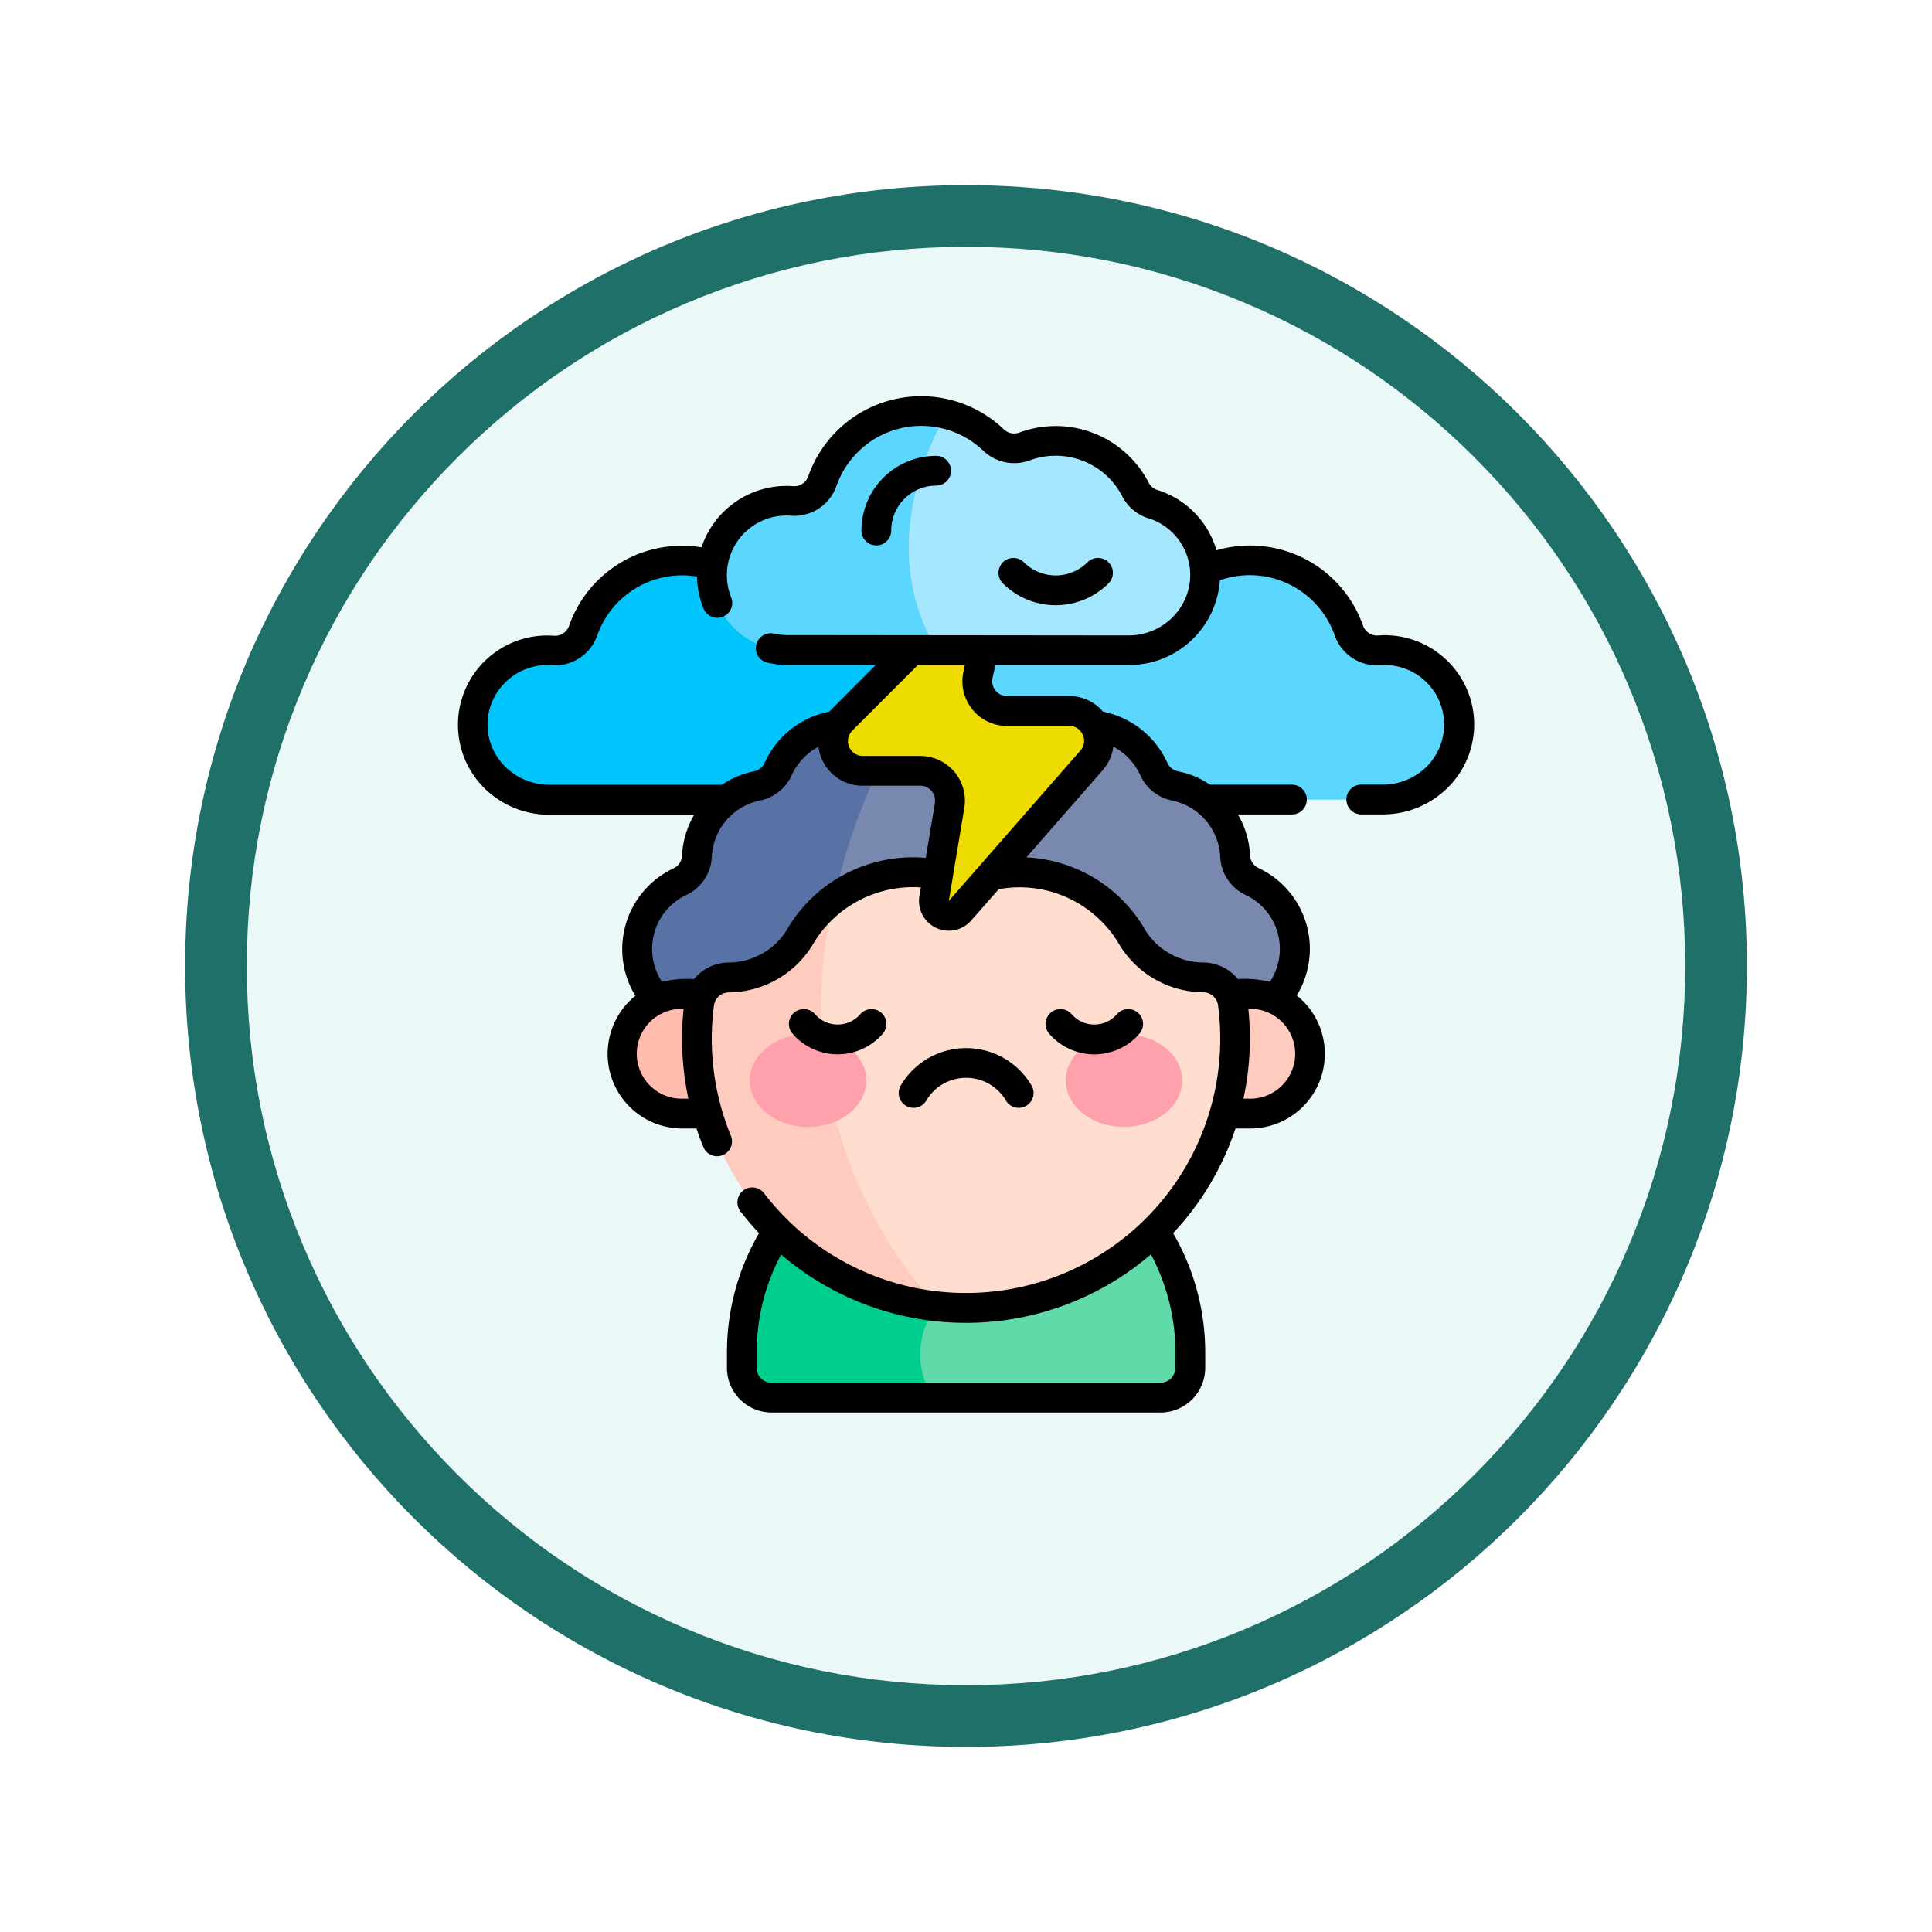 <svg xmlns="http://www.w3.org/2000/svg" xmlns:xlink="http://www.w3.org/1999/xlink" width="93.934" height="93.934" viewBox="0 0 93.934 93.934">
  <defs>
    <filter id="Trazado_982547" x="0" y="0" width="93.934" height="93.934" filterUnits="userSpaceOnUse">
      <feOffset dy="3" input="SourceAlpha"/>
      <feGaussianBlur stdDeviation="3" result="blur"/>
      <feFlood flood-opacity="0.161"/>
      <feComposite operator="in" in2="blur"/>
      <feComposite in="SourceGraphic"/>
    </filter>
  </defs>
  <g id="Grupo_1206332" data-name="Grupo 1206332" transform="translate(-189 -4755.033)">
    <g id="Grupo_1183817" data-name="Grupo 1183817" transform="translate(0 4408.973)">
      <g id="Grupo_1181939" data-name="Grupo 1181939" transform="translate(0 -388.939)">
        <g id="Grupo_1175133" data-name="Grupo 1175133" transform="translate(-0.033 -1251)">
          <g id="Grupo_1167337" data-name="Grupo 1167337" transform="translate(198.033 1992)">
            <g id="Grupo_1166720" data-name="Grupo 1166720">
              <g id="Grupo_1164305" data-name="Grupo 1164305">
                <g id="Grupo_1163948" data-name="Grupo 1163948">
                  <g id="Grupo_1158168" data-name="Grupo 1158168">
                    <g id="Grupo_1152576" data-name="Grupo 1152576">
                      <g id="Grupo_1148633" data-name="Grupo 1148633">
                        <g id="Grupo_1148525" data-name="Grupo 1148525">
                          <g transform="matrix(1, 0, 0, 1, -9, -6)" filter="url(#Trazado_982547)">
                            <g id="Trazado_982547-2" data-name="Trazado 982547" transform="translate(9 6)" fill="#eaf9f8">
                              <path d="M 37.967 74.434 C 33.043 74.434 28.268 73.47 23.773 71.568 C 19.43 69.732 15.53 67.102 12.181 63.753 C 8.831 60.403 6.202 56.503 4.365 52.161 C 2.464 47.666 1.5 42.89 1.5 37.967 C 1.5 33.043 2.464 28.268 4.365 23.773 C 6.202 19.43 8.831 15.53 12.181 12.181 C 15.53 8.831 19.43 6.202 23.773 4.365 C 28.268 2.464 33.043 1.5 37.967 1.5 C 42.89 1.5 47.666 2.464 52.161 4.365 C 56.503 6.202 60.403 8.831 63.753 12.181 C 67.102 15.53 69.732 19.43 71.568 23.773 C 73.47 28.268 74.434 33.043 74.434 37.967 C 74.434 42.89 73.47 47.666 71.568 52.161 C 69.732 56.503 67.102 60.403 63.753 63.753 C 60.403 67.102 56.503 69.732 52.161 71.568 C 47.666 73.47 42.89 74.434 37.967 74.434 Z" stroke="none"/>
                              <path d="M 37.967 3 C 33.245 3 28.666 3.924 24.357 5.747 C 20.194 7.508 16.454 10.029 13.242 13.242 C 10.029 16.454 7.508 20.194 5.747 24.357 C 3.924 28.666 3 33.245 3 37.967 C 3 42.689 3.924 47.268 5.747 51.577 C 7.508 55.74 10.029 59.48 13.242 62.692 C 16.454 65.904 20.194 68.426 24.357 70.187 C 28.666 72.009 33.245 72.934 37.967 72.934 C 42.689 72.934 47.268 72.009 51.577 70.187 C 55.74 68.426 59.48 65.904 62.692 62.692 C 65.904 59.48 68.426 55.74 70.187 51.577 C 72.009 47.268 72.934 42.689 72.934 37.967 C 72.934 33.245 72.009 28.666 70.187 24.357 C 68.426 20.194 65.904 16.454 62.692 13.242 C 59.48 10.029 55.74 7.508 51.577 5.747 C 47.268 3.924 42.689 3 37.967 3 M 37.967 0 C 58.935 0 75.934 16.998 75.934 37.967 C 75.934 58.935 58.935 75.934 37.967 75.934 C 16.998 75.934 0 58.935 0 37.967 C 0 16.998 16.998 0 37.967 0 Z" stroke="none" fill="#1f7069"/>
                            </g>
                          </g>
                        </g>
                      </g>
                    </g>
                  </g>
                </g>
              </g>
            </g>
          </g>
        </g>
      </g>
    </g>
    <g id="depresion" transform="translate(211.257 4774.288)">
      <g id="Grupo_1206330" data-name="Grupo 1206330" transform="translate(0.724 0.725)">
        <path id="Trazado_1053033" data-name="Trazado 1053033" d="M55.47,90.706a3.691,3.691,0,0,1-3.705,3.705H11.2A3.691,3.691,0,0,1,7.5,90.706a3.634,3.634,0,0,1,3.634-3.563,1.541,1.541,0,0,0,1.742-.967,5.091,5.091,0,0,1,4.8-3.394,5.476,5.476,0,0,1,4.362,2.181h18.9A5.476,5.476,0,0,1,45.3,82.781a5.091,5.091,0,0,1,4.8,3.394c.34.965,1.141.967,1.742.967A3.634,3.634,0,0,1,55.47,90.706Z" transform="translate(-7.499 -75.513)" fill="#5ad6ff"/>
        <path id="Trazado_1053034" data-name="Trazado 1053034" d="M30.068,85.218v9.193H11.2A3.691,3.691,0,0,1,7.5,90.706a3.634,3.634,0,0,1,3.634-3.563,1.541,1.541,0,0,0,1.742-.967,5.091,5.091,0,0,1,4.8-3.394,5.476,5.476,0,0,1,4.362,2.181h8.006Z" transform="translate(-7.499 -75.513)" fill="#00c5fd"/>
        <path id="Trazado_1053035" data-name="Trazado 1053035" d="M122.3,169.741a3.676,3.676,0,0,1-3.7,3.6H94.013a3.676,3.676,0,0,1-3.7-3.6,3.634,3.634,0,0,1,2.089-3.32,1.446,1.446,0,0,0,.821-1.244,3.671,3.671,0,0,1,2.894-3.4,1.443,1.443,0,0,0,1.048-.809,3.637,3.637,0,0,1,5.049-1.729,1.373,1.373,0,0,0,.642.166,1.457,1.457,0,0,0,1-.382,3.636,3.636,0,0,1,4.891,0,1.437,1.437,0,0,0,1.645.216,3.637,3.637,0,0,1,5.049,1.729,1.448,1.448,0,0,0,1.049.81,3.672,3.672,0,0,1,2.894,3.4,1.442,1.442,0,0,0,.821,1.243,3.636,3.636,0,0,1,2.088,3.32Z" transform="translate(-82.32 -143.544)" fill="#7888af"/>
        <path id="Trazado_1053036" data-name="Trazado 1053036" d="M99.3,180.149H94.013a3.676,3.676,0,0,1-3.7-3.6,3.634,3.634,0,0,1,2.089-3.32,1.446,1.446,0,0,0,.821-1.244,3.671,3.671,0,0,1,2.894-3.4,1.443,1.443,0,0,0,1.048-.809,3.637,3.637,0,0,1,5.049-1.729,1.373,1.373,0,0,0,.642.166A28.055,28.055,0,0,0,99.3,180.149Z" transform="translate(-82.32 -150.348)" fill="#5972a5"/>
        <path id="Trazado_1053037" data-name="Trazado 1053037" d="M91.512,306.952H85.7a2.907,2.907,0,0,1,0-5.815h5.815Z" transform="translate(-75.522 -272.789)" fill="#ffbbae"/>
        <path id="Trazado_1053038" data-name="Trazado 1053038" d="M338.79,306.952H344.6a2.907,2.907,0,0,0,0-5.815H338.79Z" transform="translate(-306.808 -272.789)" fill="#ffcbbe"/>
        <path id="Trazado_1053039" data-name="Trazado 1053039" d="M164.832,379.8v.733a1.448,1.448,0,0,1-1.448,1.448h-18.91a1.448,1.448,0,0,1-1.448-1.448V379.8a10.9,10.9,0,0,1,21.806,0Z" transform="translate(-129.943 -334.012)" fill="#60daa8"/>
        <path id="Trazado_1053040" data-name="Trazado 1053040" d="M152.512,378.405a3.783,3.783,0,0,0-.178,4.438h-7.86a1.448,1.448,0,0,1-1.448-1.448v-.733a10.9,10.9,0,0,1,9.486-10.811Z" transform="translate(-129.943 -334.87)" fill="#00ce8e"/>
        <path id="Trazado_1053041" data-name="Trazado 1053041" d="M148.952,247.891a13.09,13.09,0,0,1-14.5,13.007l-7.739-3.663h0a13.059,13.059,0,0,1-3.415-5.71l-.26-5.815a1.47,1.47,0,0,1,1.279-.807,4.087,4.087,0,0,0,3.558-2.1,6,6,0,0,1,1.585-1.745c2.227-1.651,5.268-1.577,6.41-.435,1.454-1.454,5.981-1.176,8,2.181a4.087,4.087,0,0,0,3.558,2.1,1.459,1.459,0,0,1,1.417,1.259A13.255,13.255,0,0,1,148.952,247.891Z" transform="translate(-111.883 -217.363)" fill="#ffddcf"/>
        <path id="Trazado_1053042" data-name="Trazado 1053042" d="M132.1,272.781a13.083,13.083,0,0,1-11.666-13.007,13.251,13.251,0,0,1,.113-1.728,1.459,1.459,0,0,1,1.417-1.259,4.087,4.087,0,0,0,3.558-2.1,6,6,0,0,1,1.585-1.745A21.856,21.856,0,0,0,132.1,272.781Z" transform="translate(-109.533 -229.246)" fill="#ffcbbe"/>
        <path id="Trazado_1053043" data-name="Trazado 1053043" d="M197.115,82.837l-7.7,7.7a1.448,1.448,0,0,0,1.024,2.472h2.79a1.448,1.448,0,0,1,1.428,1.686l-.754,4.523a.724.724,0,0,0,1.259.6l6.4-7.311a1.448,1.448,0,0,0-1.09-2.4h-3.018a1.448,1.448,0,0,1-1.417-1.748l1.179-5.574" transform="translate(-171.464 -75.515)" fill="#eedb00"/>
        <path id="Trazado_1053044" data-name="Trazado 1053044" d="M151.955,15.452a3.7,3.7,0,0,1-3.7,3.669H131.675a3.691,3.691,0,0,1-3.705-3.705,3.634,3.634,0,0,1,3.634-3.563c.095,0,.188,0,.28.011a1.447,1.447,0,0,0,1.462-.978,5.086,5.086,0,0,1,8.31-1.99,1.447,1.447,0,0,0,1.5.324,4.367,4.367,0,0,1,5.41,2.1,1.422,1.422,0,0,0,.846.7A3.635,3.635,0,0,1,151.955,15.452Z" transform="translate(-116.339 -7.492)" fill="#a4e7ff"/>
        <path id="Trazado_1053045" data-name="Trazado 1053045" d="M138.923,19.121h-7.248a3.691,3.691,0,0,1-3.705-3.705,3.634,3.634,0,0,1,3.634-3.563c.095,0,.188,0,.28.011a1.447,1.447,0,0,0,1.462-.978,5.094,5.094,0,0,1,6.02-3.247C138.428,9.282,136.034,14.347,138.923,19.121Z" transform="translate(-116.339 -7.491)" fill="#5ad6ff"/>
        <g id="Grupo_1206329" data-name="Grupo 1206329" transform="translate(13.472 30.296)">
          <g id="Grupo_1206328" data-name="Grupo 1206328">
            <ellipse id="Elipse_14278" data-name="Elipse 14278" cx="2.834" cy="2.257" rx="2.834" ry="2.257" fill="#ffa1ac"/>
            <ellipse id="Elipse_14279" data-name="Elipse 14279" cx="2.834" cy="2.257" rx="2.834" ry="2.257" transform="translate(15.36)" fill="#ffa1ac"/>
          </g>
        </g>
      </g>
      <g id="Grupo_1206331" data-name="Grupo 1206331" transform="translate(0 0.002)">
        <path id="Trazado_1053046" data-name="Trazado 1053046" d="M48,12.767a4.331,4.331,0,0,0-3.271-1.124.723.723,0,0,1-.723-.5A5.825,5.825,0,0,0,36.889,7.5a4.344,4.344,0,0,0-2.873-2.932.7.7,0,0,1-.419-.344,5.089,5.089,0,0,0-6.308-2.443.728.728,0,0,1-.75-.17,5.818,5.818,0,0,0-9.492,2.273.725.725,0,0,1-.726.5,4.356,4.356,0,0,0-4.47,2.972,5.818,5.818,0,0,0-6.434,3.8.723.723,0,0,1-.725.5,4.342,4.342,0,0,0-3.446,7.363,4.488,4.488,0,0,0,3.184,1.341h7.064a4.323,4.323,0,0,0-.589,1.977.72.72,0,0,1-.405.623,4.34,4.34,0,0,0-1.865,6.2A3.629,3.629,0,0,0,10.9,35.612h.707c.105.317.221.631.35.94A.724.724,0,0,0,13.293,36a12.4,12.4,0,0,1-.836-6.376.734.734,0,0,1,.72-.63,4.817,4.817,0,0,0,4.158-2.452,5.65,5.65,0,0,1,5.18-2.65l-.071.425A1.447,1.447,0,0,0,24.963,25.5L26.3,23.978a5.622,5.622,0,0,1,5.786,2.559,4.818,4.818,0,0,0,4.159,2.452.734.734,0,0,1,.719.63,12.361,12.361,0,0,1-22.068,9.144.724.724,0,0,0-1.15.88q.425.556.9,1.059a11.581,11.581,0,0,0-1.559,5.815v.733a2.175,2.175,0,0,0,2.172,2.172h18.91a2.175,2.175,0,0,0,2.172-2.172v-.733a11.586,11.586,0,0,0-1.56-5.817,13.773,13.773,0,0,0,3.032-5.088h.712a3.63,3.63,0,0,0,2.266-6.467,4.344,4.344,0,0,0-1.865-6.2.716.716,0,0,1-.406-.621,4.318,4.318,0,0,0-.589-1.979h2.625a.724.724,0,0,0,0-1.448H36.574a4.243,4.243,0,0,0-1.531-.646.729.729,0,0,1-.532-.393,4.38,4.38,0,0,0-3.137-2.511,2.147,2.147,0,0,0-1.649-.758H26.707A.723.723,0,0,1,26,13.717l.135-.638h6.5a4.427,4.427,0,0,0,4.418-4.122,4.382,4.382,0,0,1,5.581,2.671,2.171,2.171,0,0,0,2.2,1.459,2.894,2.894,0,0,1,2.305,4.9,3.031,3.031,0,0,1-2.15.907h-1.06a.724.724,0,1,0,0,1.448h1.06a4.487,4.487,0,0,0,3.184-1.341A4.321,4.321,0,0,0,48,12.767ZM34.889,47.25a.725.725,0,0,1-.724.724H15.255a.725.725,0,0,1-.724-.724v-.733a10.142,10.142,0,0,1,1.19-4.777A13.812,13.812,0,0,0,33.7,41.733a10.146,10.146,0,0,1,1.193,4.784ZM10.9,34.163a2.185,2.185,0,1,1,.08-4.368,13.918,13.918,0,0,0,.233,4.368Zm5.195-8.37a3.348,3.348,0,0,1-2.958,1.749,2.194,2.194,0,0,0-1.649.806,5.388,5.388,0,0,0-1.56.131,2.9,2.9,0,0,1,1.189-4.222,2.165,2.165,0,0,0,1.235-1.866,2.936,2.936,0,0,1,2.314-2.72,2.171,2.171,0,0,0,1.567-1.226,2.923,2.923,0,0,1,1.305-1.394,2.157,2.157,0,0,0,2.156,1.895h2.79a.724.724,0,0,1,.715.843l-.445,2.667A7.093,7.093,0,0,0,16.094,25.793Zm22.426,8.37H38.2a13.862,13.862,0,0,0,.237-4.368,2.185,2.185,0,1,1,.079,4.368ZM33.187,18.447a2.178,2.178,0,0,0,1.567,1.225,2.935,2.935,0,0,1,2.315,2.719A2.161,2.161,0,0,0,38.3,24.257a2.893,2.893,0,0,1,1.187,4.222,5.378,5.378,0,0,0-1.559-.132,2.193,2.193,0,0,0-1.648-.806,3.348,3.348,0,0,1-2.958-1.75,7.054,7.054,0,0,0-5.676-3.36l3.71-4.239a2.166,2.166,0,0,0,.518-1.144A2.924,2.924,0,0,1,33.187,18.447Zm-6.48-2.408h3.018a.7.7,0,0,1,.619.348.706.706,0,0,1-.076.855L23.874,24.55l.754-4.522A2.173,2.173,0,0,0,22.485,17.5h-2.79a.724.724,0,0,1-.512-1.235l3.184-3.184h2.288l-.072.338a2.171,2.171,0,0,0,2.124,2.622Zm8.065-5.3a3.026,3.026,0,0,1-2.134.9L16.02,11.622a3.222,3.222,0,0,1-.637-.07.724.724,0,1,0-.331,1.41,4.406,4.406,0,0,0,1.007.117h4.259l-2.26,2.267a4.382,4.382,0,0,0-3.15,2.513.723.723,0,0,1-.53.393,4.24,4.24,0,0,0-1.533.647H4.429a3.031,3.031,0,0,1-2.15-.907A2.87,2.87,0,0,1,2.4,13.838a2.9,2.9,0,0,1,2.185-.75,2.171,2.171,0,0,0,2.2-1.459,4.376,4.376,0,0,1,4.846-2.851,4.278,4.278,0,0,0,.322,1.562.724.724,0,0,0,1.339-.551,2.9,2.9,0,0,1,2.924-3.97,2.173,2.173,0,0,0,2.2-1.459,4.369,4.369,0,0,1,7.127-1.707,2.183,2.183,0,0,0,2.258.479A3.64,3.64,0,0,1,32.309,4.88a2.135,2.135,0,0,0,1.272,1.064,2.884,2.884,0,0,1,1.19,4.79Z" transform="translate(0 -0.002)"/>
        <path id="Trazado_1053047" data-name="Trazado 1053047" d="M206.92,30.108a3.636,3.636,0,0,0-3.631,3.631.724.724,0,1,0,1.448,0,2.186,2.186,0,0,1,2.183-2.183.724.724,0,1,0,0-1.448Z" transform="translate(-183.663 -27.202)"/>
        <path id="Trazado_1053048" data-name="Trazado 1053048" d="M276.67,81.734a2.186,2.186,0,0,1-3.088,0,.724.724,0,1,0-1.024,1.024,3.636,3.636,0,0,0,5.136,0,.724.724,0,0,0-1.024-1.024Z" transform="translate(-246.055 -73.652)"/>
        <path id="Trazado_1053049" data-name="Trazado 1053049" d="M222.689,331.3a.723.723,0,0,0,.6-.311,2.25,2.25,0,0,1,3.926,0,.724.724,0,0,0,1.189-.827,3.691,3.691,0,0,0-6.3,0A.725.725,0,0,0,222.689,331.3Z" transform="translate(-200.537 -296.693)"/>
        <path id="Trazado_1053050" data-name="Trazado 1053050" d="M171.359,309.9a.724.724,0,0,0-1.092-.951,1.455,1.455,0,0,1-2.2,0,.724.724,0,0,0-1.092.951A2.905,2.905,0,0,0,171.359,309.9Z" transform="translate(-150.697 -278.896)"/>
        <path id="Trazado_1053051" data-name="Trazado 1053051" d="M300.614,309.9a.724.724,0,1,0-1.092-.951,1.455,1.455,0,0,1-2.2,0,.724.724,0,1,0-1.092.951A2.9,2.9,0,0,0,300.614,309.9Z" transform="translate(-267.474 -278.896)"/>
      </g>
    </g>
  </g>
</svg>
